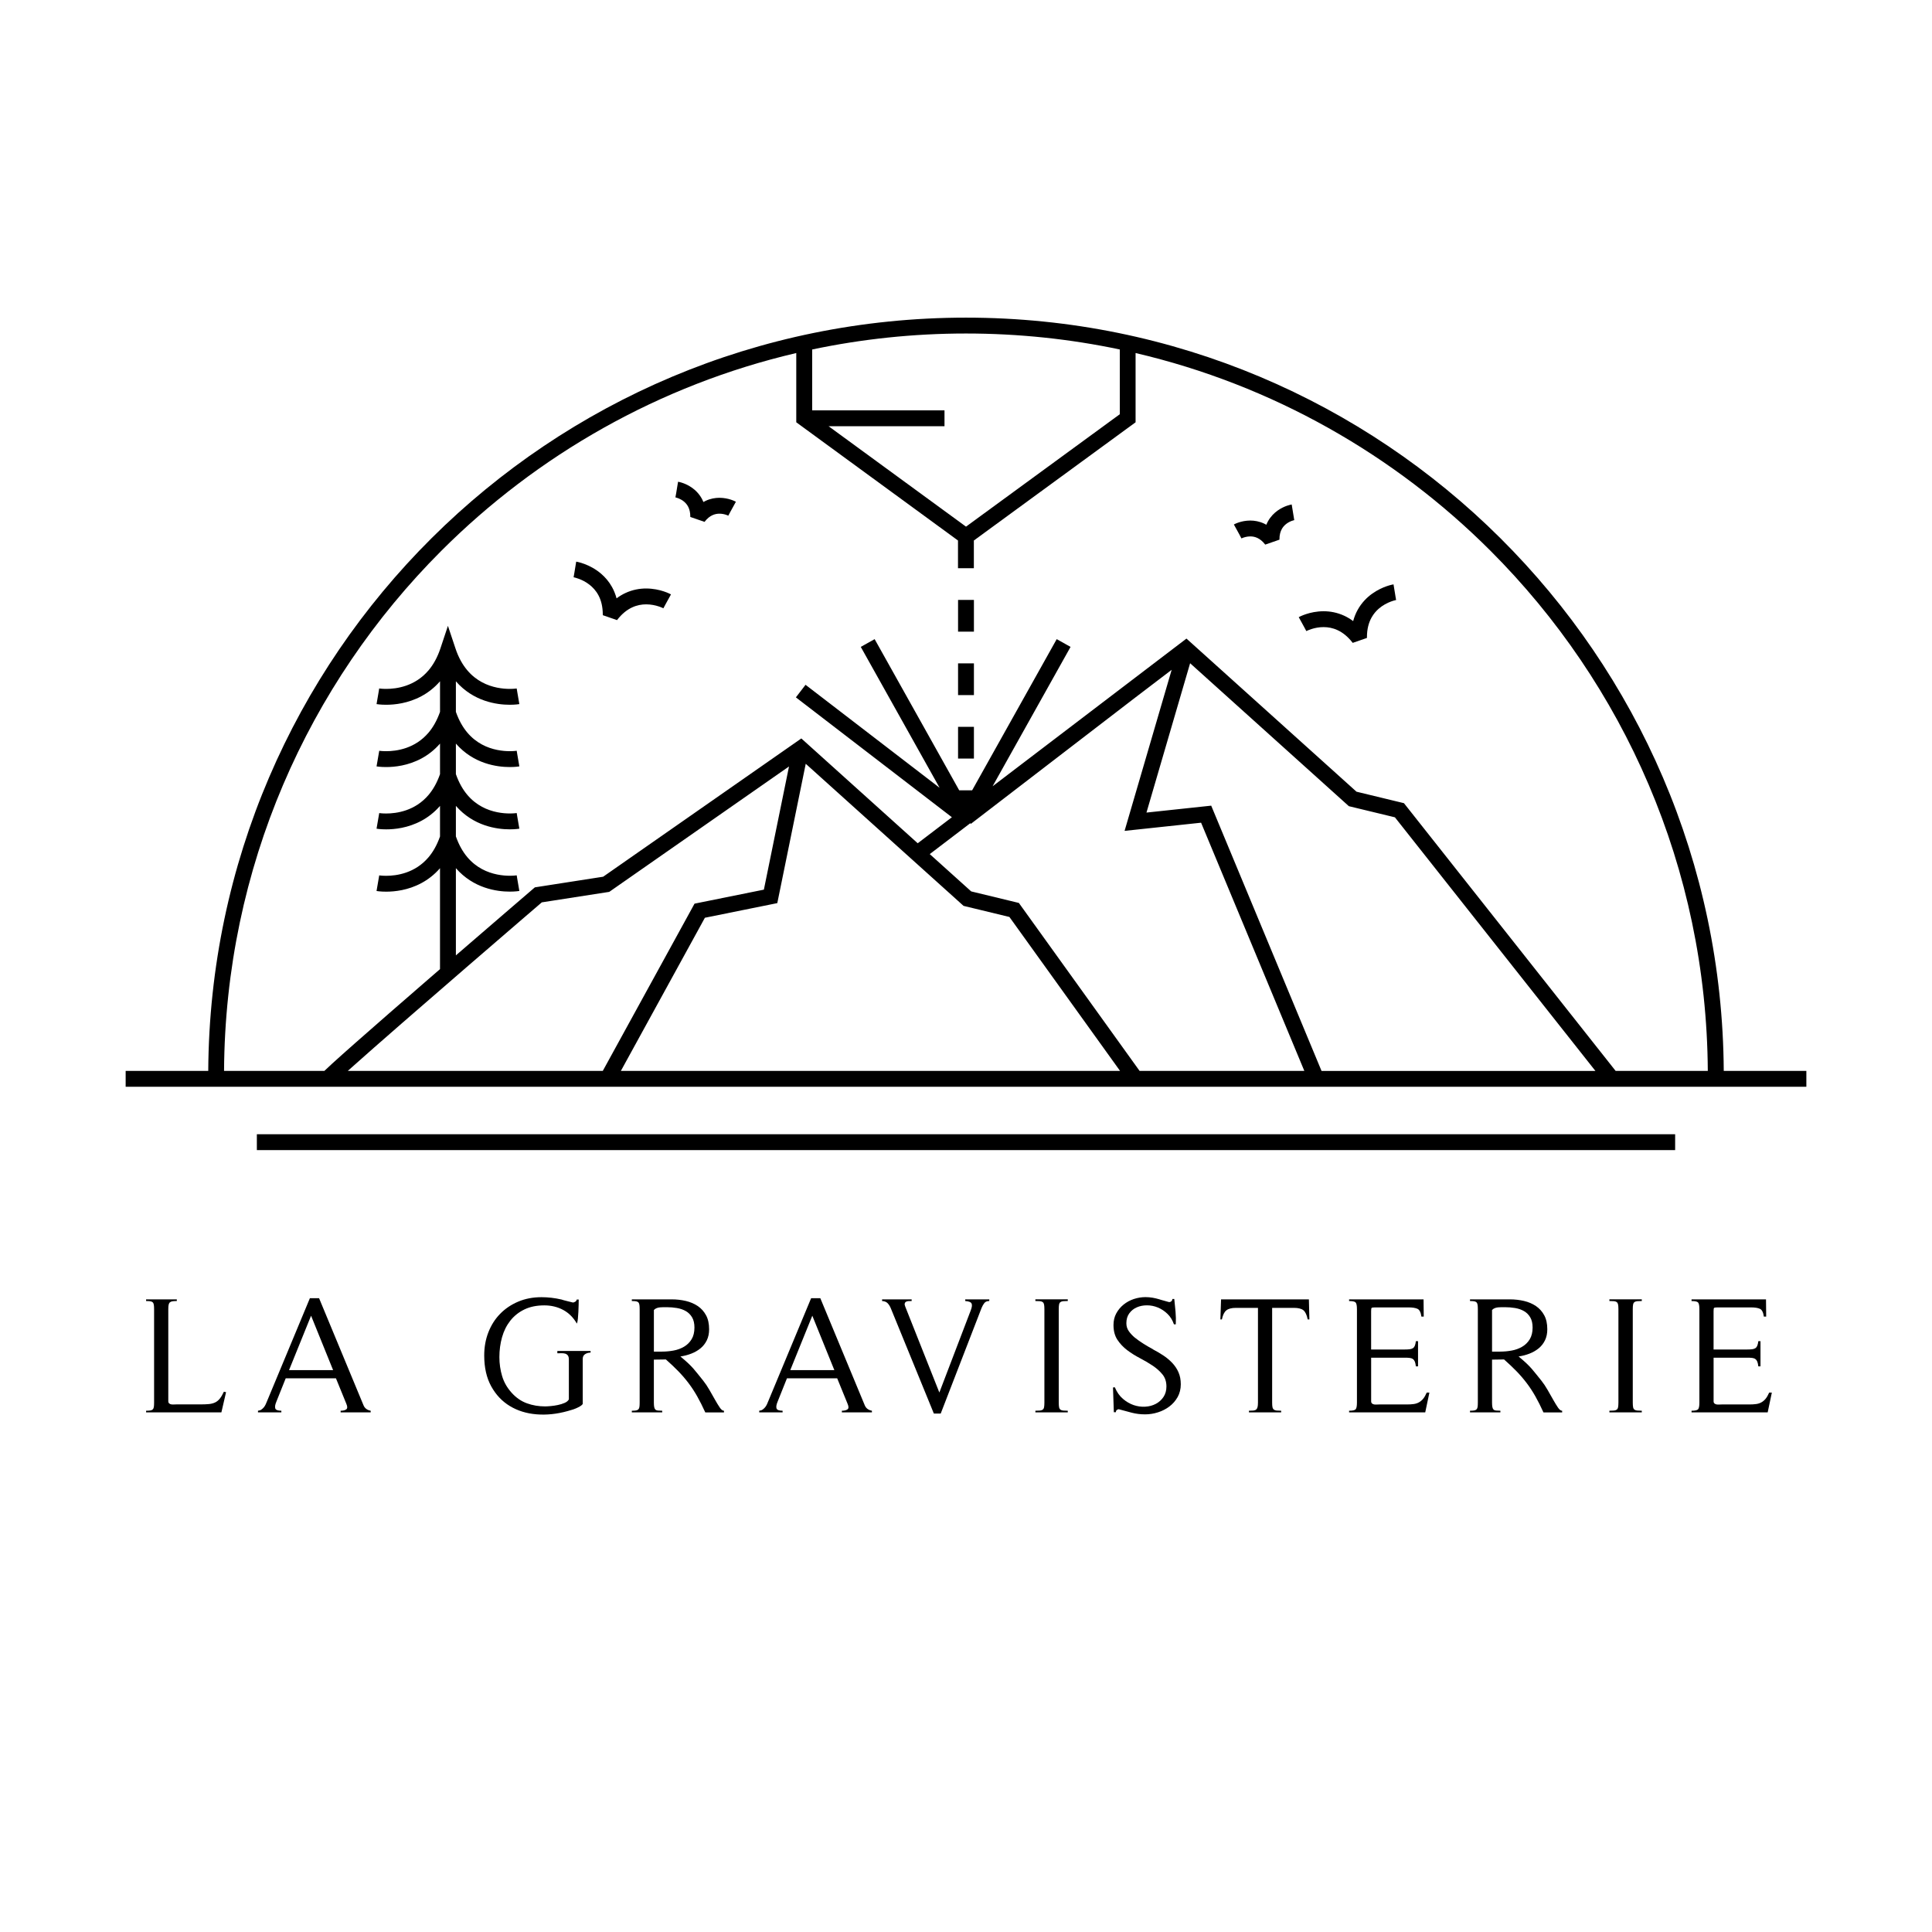 <?xml version="1.0" encoding="UTF-8"?>
<svg xmlns="http://www.w3.org/2000/svg" viewBox="0 0 1000 1000">
  <g id="Dessin">
    <polyline id="ligne" points="132.95 595.29 867.05 595.29 867.05 587.08 132.95 587.08"/>
    <g id="Oiseaux">
      <path id="Oiseau_G2" data-name="Oiseau G2" d="M347.3,307.66c-.34-.17-5.5-3.03-12.86-3.06-3.28,0-7.02.61-10.78,2.37-1.52.71-3.04,1.62-4.53,2.73-.58-2.14-1.37-4.08-2.33-5.81-1.56-2.82-3.52-5.07-5.54-6.82-3.04-2.64-6.22-4.19-8.66-5.12-2.44-.92-4.16-1.22-4.36-1.25l-1.33,8.1.41-2.5-.43,2.5h.03c.42.07,4.47.97,8.07,3.75,1.81,1.39,3.53,3.21,4.82,5.68,1.29,2.47,2.18,5.62,2.19,9.86v.33s7.36,2.55,7.36,2.55c2.61-3.39,5.25-5.37,7.79-6.56,2.53-1.19,5-1.59,7.29-1.6,2.56,0,4.87.53,6.5,1.07.82.27,1.46.53,1.88.72.21.09.36.17.45.21l.09.04h0s1.12-2.08,1.12-2.08l2.82-5.12h0Z"/>
      <path id="Oiseau._G1" data-name="Oiseau. G1" d="M380.89,259.7c-.34-.17-3.64-2.01-8.5-2.04-2.17,0-4.66.4-7.16,1.58-.38.18-.76.38-1.14.6-.25-.61-.53-1.2-.83-1.75-1.04-1.87-2.34-3.37-3.68-4.54-2.02-1.75-4.09-2.76-5.69-3.37-1.6-.6-2.73-.8-2.93-.83l-1.33,8.1.36-2.19-.4,2.19.09.02c.47.09,2.6.68,4.33,2.13.87.72,1.66,1.62,2.26,2.83.59,1.22,1.03,2.77,1.03,4.97v.18s7.36,2.54,7.36,2.54c1.42-1.85,2.79-2.84,4.06-3.44,1.27-.59,2.5-.8,3.67-.8,1.31,0,2.53.28,3.38.56.43.14.76.28.97.37l.21.1h.02s.98-1.84.98-1.84l2.95-5.36h0Z"/>
      <path id="Oiseau_D2" data-name="Oiseau D2" d="M722.24,308.31l.37,2.26-1.33-8.1c-.35.07-5.52.91-10.98,4.77-2.72,1.93-5.5,4.67-7.58,8.43-.96,1.72-1.75,3.67-2.33,5.81-1.49-1.11-3.01-2.02-4.53-2.73-3.76-1.76-7.5-2.37-10.78-2.37-7.37.03-12.52,2.9-12.86,3.06l2.82,5.14,1.11,2.07h.02s0-.01,0-.01l-.02-.03.02.03h.02c.41-.23,4.25-2.07,8.89-2.05,2.29,0,4.76.41,7.29,1.6,2.53,1.19,5.18,3.16,7.79,6.56l7.36-2.55v-.33c0-4.45.99-7.69,2.38-10.22,1.05-1.89,2.35-3.39,3.74-4.6,2.09-1.82,4.41-2.97,6.18-3.64.89-.34,1.63-.55,2.13-.68.25-.06.44-.11.55-.13l.11-.02h.01s-.39-2.26-.39-2.26Z"/>
      <path id="oiseau_D1" data-name="oiseau D1" d="M669.91,269.22l-1.33-8.1c-.35.07-3.67.6-7.27,3.14-1.79,1.27-3.65,3.09-5.03,5.6-.31.55-.58,1.14-.83,1.75-.38-.21-.76-.42-1.14-.6-2.5-1.17-4.99-1.58-7.16-1.58-4.87.03-8.16,1.87-8.5,2.04l2.99,5.43-.05-.08.98,1.87s.12-.07.36-.17c.71-.31,2.38-.88,4.22-.88,1.17,0,2.4.21,3.67.8,1.27.6,2.64,1.6,4.06,3.44l7.36-2.55v-.17c0-2.42.53-4.06,1.22-5.33.53-.95,1.17-1.69,1.88-2.31,1.06-.92,2.28-1.54,3.21-1.89.46-.18.85-.29,1.1-.35l.26-.06-.02-.1.02.1Z"/>
    </g>
    <g id="Traits">
      <rect id="T3" x="495.89" y="376.21" width="8.21" height="16.42"/>
      <rect id="T2" x="495.89" y="343.36" width="8.21" height="16.42"/>
      <rect id="T1" x="495.89" y="310.52" width="8.21" height="16.42"/>
    </g>
    <path id="Dessin_G" data-name="Dessin G" d="M892.21,554.3c-1.27-215.55-176.37-389.88-392.2-389.89-215.85,0-390.95,174.33-392.22,389.89h-42.75v8.21h46.86s776.21,0,776.21,0h46.86v-8.21h0s-42.75,0-42.75,0ZM420.39,180.89c25.68-5.41,52.31-8.27,79.62-8.27,27.29,0,53.92,2.85,79.6,8.27v33.51l-79.61,58.19-71.14-51.99h60.01v-8.21h-68.49v-31.48ZM180.02,554.3c.53-.48,1.08-.97,1.66-1.49,13.07-11.7,38-33.35,59.64-52.05,10.82-9.35,20.82-17.97,28.12-24.25,3.65-3.14,6.62-5.69,8.68-7.46,1-.86,1.78-1.53,2.32-1.99l34.91-5.43,93.04-64.91-13.01,63.76-35.89,7.25-47.49,86.57h-131.98ZM321.36,554.3l43.49-79.27,37.48-7.58,14.72-72.12,81.69,73.55,23.73,5.74,57.27,79.68h-258.37ZM589.85,554.3l-62.49-86.94-24.67-5.97-21.45-19.31,20.99-15.99.27.35,85.21-65.46h0l18.74-14.28-24.37,83.36,39.6-4.23,53.44,128.47h-85.27ZM684.02,554.3l-57.1-137.29-33.51,3.58,22.59-77.3,82.17,73.99,23.83,5.76,103.78,131.27h-141.76ZM836.25,554.3l-109.57-138.58-24.56-5.94-88.01-79.25-31.41,23.93h0s-.04.03-.04.03l-68.9,52.49,40.36-72.15-7.17-4.01-43.77,78.24h-6.7l-43.77-78.24-7.17,4.01,40.79,72.92-69.38-53.3-5,6.51,80.75,62.04-17.69,13.47-60.24-54.25-102.58,71.57-35.34,5.5-.89.76s-18.35,15.75-39.99,34.45v-45.14c4.51,5.19,9.84,8.26,14.78,9.97,5.1,1.77,9.8,2.17,13.12,2.17,2.91,0,4.77-.31,4.95-.34l-1.09-6.35-.28-1.74s-1.4.22-3.58.22c-3.54,0-9.12-.6-14.4-3.46-2.65-1.43-5.25-3.4-7.61-6.2-2.26-2.69-4.3-6.16-5.89-10.7v-15.81c4.51,5.19,9.84,8.26,14.78,9.97,5.1,1.77,9.8,2.17,13.12,2.17,2.91,0,4.77-.31,4.95-.34l-1.09-6.35-.28-1.74s-1.4.22-3.58.22c-3.54,0-9.12-.6-14.4-3.46-2.65-1.43-5.25-3.4-7.61-6.2-2.26-2.69-4.3-6.16-5.89-10.7v-15.81c4.51,5.19,9.84,8.26,14.78,9.97,5.1,1.77,9.8,2.17,13.12,2.17,2.91,0,4.77-.31,4.95-.34l-1.09-6.35-.28-1.74s-1.4.22-3.58.22c-3.54,0-9.12-.6-14.4-3.46-2.65-1.43-5.25-3.4-7.61-6.2-2.26-2.69-4.3-6.16-5.89-10.7v-15.81c4.51,5.19,9.84,8.26,14.78,9.97,5.1,1.77,9.8,2.17,13.12,2.17,2.91,0,4.77-.31,4.94-.34l-1.08-6.33-.29-1.76s-1.4.22-3.58.22c-3.54,0-9.12-.6-14.4-3.46-2.65-1.43-5.25-3.4-7.61-6.2-2.36-2.8-4.49-6.45-6.1-11.29l-3.9-11.68-3.89,11.68c-1.62,4.84-3.75,8.49-6.1,11.29-3.54,4.19-7.63,6.56-11.59,7.95-3.95,1.38-7.77,1.72-10.42,1.71-1.16,0-2.09-.06-2.72-.12-.31-.03-.54-.06-.69-.08l-.15-.02h-.02s-.29,1.79-.29,1.79l.31-1.79-1.38,8.09c.18.03,2.04.34,4.95.34,4.42,0,11.33-.7,18.29-4.44,3.33-1.79,6.65-4.3,9.61-7.71v15.82c-1.59,4.54-3.63,8.01-5.89,10.7-3.54,4.19-7.63,6.56-11.59,7.95-3.95,1.38-7.77,1.72-10.42,1.71-1.16,0-2.09-.06-2.72-.12-.31-.03-.54-.06-.69-.08l-.15-.02h0s-1.39,8.09-1.39,8.09c.18.03,2.04.34,4.95.34,4.42,0,11.33-.7,18.29-4.44,3.33-1.79,6.65-4.3,9.61-7.7v15.82c-1.59,4.54-3.63,8.01-5.89,10.7-3.54,4.19-7.63,6.56-11.59,7.95-3.95,1.38-7.77,1.72-10.42,1.71-1.16,0-2.09-.06-2.72-.12-.31-.03-.54-.06-.69-.08l-.15-.02h0s-1.39,8.09-1.39,8.09c.18.03,2.04.34,4.95.34,4.42,0,11.33-.7,18.29-4.44,3.33-1.79,6.65-4.3,9.61-7.7v15.82c-1.59,4.54-3.63,8.01-5.89,10.7-3.54,4.19-7.63,6.56-11.59,7.95-3.95,1.38-7.77,1.72-10.42,1.71-1.16,0-2.09-.06-2.72-.12-.31-.03-.54-.06-.69-.08l-.15-.02h0s-1.39,8.09-1.39,8.09c.18.03,2.04.34,4.95.34,4.42,0,11.33-.7,18.29-4.44,3.33-1.79,6.65-4.3,9.61-7.7v52.24c-2.08,1.8-4.17,3.61-6.26,5.42-13.62,11.8-27.23,23.65-37.46,32.68-5.11,4.51-9.38,8.32-12.39,11.07-1.51,1.38-2.7,2.49-3.56,3.33-.07.07-.12.12-.18.18h-51.93c.63-105.13,43.47-200.21,112.46-269.2,49.7-49.7,112.94-85.82,183.72-102.38v35.85s83.71,61.19,83.71,61.19v14.34h8.21v-14.34l83.71-61.19v-35.85c70.78,16.56,134.02,52.69,183.72,102.38,68.98,68.99,111.83,164.07,112.46,269.2h-47.75Z"/>
  </g>
  <g id="Texte">
    <g>
      <path d="M114.6,731.05h-38.98v-.86c.92,0,1.66-.04,2.2-.13.55-.09.96-.27,1.25-.56.29-.29.48-.71.56-1.25.09-.55.13-1.31.13-2.29v-48.31c0-.92-.04-1.67-.13-2.25-.09-.58-.27-1.01-.56-1.3-.29-.29-.71-.48-1.25-.56-.55-.09-1.28-.13-2.2-.13v-.86h15.9v.86c-.92,0-1.67.04-2.25.13-.58.09-1.02.27-1.34.56-.32.29-.53.71-.65,1.25-.12.55-.17,1.31-.17,2.29v47.62c0,.52.16.91.48,1.17.32.26.69.42,1.12.48.43.06.89.07,1.38.04.49-.03.91-.04,1.25-.04h12.62c1.56,0,2.94-.06,4.15-.17,1.21-.11,2.28-.39,3.2-.82.92-.43,1.74-1.09,2.46-1.99.72-.89,1.43-2.09,2.12-3.59l1.12.26-2.42,10.46Z"/>
      <path d="M176.31,731.05v-.86c1.32,0,2.3-.24,2.94-.73.63-.49.63-1.45,0-2.9l-5.36-13.14h-26.01l-4.84,12.1c-.63,1.5-.82,2.65-.56,3.46.26.81,1.31,1.21,3.15,1.21v.86h-12.1v-.86c.69-.06,1.28-.26,1.77-.6.49-.35.92-.75,1.3-1.21.37-.46.69-.98.95-1.56.26-.58.5-1.15.73-1.73l22.12-53.15h4.75l22.99,55.4c.63,1.56,1.87,2.51,3.72,2.85v.86h-15.56ZM161.01,681.01l-11.41,28.17h22.82l-11.41-28.17Z"/>
      <path d="M302.87,700.89c-.84.52-1.25,1.35-1.25,2.51v23.33c-.35.46-.85.88-1.51,1.25-.66.38-1.37.72-2.12,1.04-.75.32-1.5.58-2.25.78-.75.2-1.38.39-1.9.56-5.59,1.56-10.98,2.12-16.16,1.69-5.19-.43-9.78-1.86-13.78-4.28-4-2.42-7.22-5.82-9.64-10.2-2.42-4.38-3.63-9.71-3.63-15.99,0-4.32.72-8.33,2.16-12.01,1.44-3.69,3.47-6.87,6.09-9.55,2.62-2.68,5.75-4.78,9.38-6.31,3.63-1.53,7.63-2.29,12.01-2.29,3.4,0,6.86.4,10.37,1.21.11.06.49.17,1.12.35.63.17,1.31.35,2.03.52.72.17,1.66.4,2.81.69.4-.06.81-.22,1.21-.47.4-.26.63-.62.69-1.08h1.04c0,.63-.02,1.54-.04,2.72-.03,1.18-.07,2.41-.13,3.67-.06,1.27-.14,2.46-.26,3.59-.12,1.12-.29,1.94-.52,2.46.06.12.11.22.17.3.06.09.11.19.17.3l-.35-.6c-1.79-3.11-4.13-5.46-7.04-7.04-2.91-1.58-6.18-2.38-9.81-2.38-3.98,0-7.42.71-10.33,2.12-2.91,1.41-5.33,3.34-7.26,5.79-1.93,2.45-3.36,5.3-4.28,8.56-.92,3.26-1.38,6.7-1.38,10.33,0,3.4.48,6.68,1.43,9.85.95,3.17,2.61,6.05,4.97,8.64,2.3,2.54,4.93,4.34,7.86,5.4,2.94,1.07,6.08,1.6,9.42,1.6.69,0,1.66-.06,2.9-.17,1.24-.11,2.48-.3,3.72-.56,1.24-.26,2.39-.62,3.46-1.08,1.07-.46,1.8-1.07,2.2-1.82v-20.57c0-.98-.17-1.7-.52-2.16-.35-.46-.81-.78-1.38-.95-.58-.17-1.21-.24-1.9-.22-.69.03-1.41.04-2.16.04v-1.21h17.2v.86c-1.04,0-1.97.26-2.81.78ZM298.94,685.68c-.06-.11-.12-.22-.17-.3-.06-.09-.12-.19-.17-.3l.35.6Z"/>
      <path d="M365.05,731.05c-1.38-3.05-2.77-5.8-4.15-8.25-1.38-2.45-2.88-4.74-4.49-6.87-1.61-2.13-3.37-4.18-5.27-6.14-1.9-1.96-4.06-4-6.48-6.14l-6.22.09v22.21c0,.98.06,1.76.17,2.33.11.58.32,1.01.6,1.3.29.29.72.46,1.3.52.58.06,1.32.09,2.25.09v.86h-15.73v-.86c.86,0,1.57-.04,2.12-.13.55-.09.96-.27,1.25-.56.29-.29.48-.71.56-1.25.09-.55.13-1.31.13-2.29v-48.31c0-.92-.04-1.67-.13-2.25-.09-.58-.27-1.01-.56-1.3-.29-.29-.71-.48-1.25-.56-.55-.09-1.25-.13-2.12-.13v-.86h20.65c2.53,0,4.97.27,7.3.82,2.33.55,4.39,1.43,6.18,2.64,1.79,1.21,3.21,2.79,4.28,4.75,1.07,1.96,1.6,4.38,1.6,7.26,0,2.19-.4,4.1-1.21,5.75-.81,1.64-1.9,3.02-3.28,4.15-1.38,1.12-2.97,2.03-4.75,2.72-1.79.69-3.66,1.18-5.62,1.47,1.67,1.38,3.02,2.56,4.06,3.54,1.04.98,1.94,1.92,2.72,2.81.78.89,1.54,1.82,2.29,2.77.75.95,1.64,2.06,2.68,3.33,1.15,1.44,2.25,3.07,3.28,4.88,1.04,1.82,2,3.52,2.9,5.1.89,1.58,1.71,2.92,2.46,4.02.75,1.09,1.47,1.64,2.16,1.64v.86h-9.68ZM338.44,699.59h4.15c2.07,0,4.11-.19,6.09-.56,1.99-.37,3.79-1.04,5.4-1.99,1.61-.95,2.91-2.23,3.89-3.85.98-1.61,1.47-3.63,1.47-6.05,0-2.13-.4-3.89-1.21-5.27-.81-1.38-1.89-2.46-3.24-3.24-1.35-.78-2.9-1.31-4.62-1.6-1.73-.29-3.49-.43-5.27-.43h-1.73c-.58,0-1.18.03-1.81.09-.63.06-1.22.2-1.77.43-.55.23-.99.55-1.34.95v21.52Z"/>
      <path d="M435.75,731.05v-.86c1.32,0,2.3-.24,2.94-.73.63-.49.63-1.45,0-2.9l-5.36-13.14h-26.01l-4.84,12.1c-.63,1.5-.82,2.65-.56,3.46.26.81,1.31,1.21,3.15,1.21v.86h-12.1v-.86c.69-.06,1.28-.26,1.77-.6.49-.35.92-.75,1.3-1.21.37-.46.69-.98.95-1.56.26-.58.5-1.15.73-1.73l22.12-53.15h4.75l22.99,55.4c.63,1.56,1.87,2.51,3.72,2.85v.86h-15.56ZM420.45,681.01l-11.41,28.17h22.82l-11.41-28.17Z"/>
      <path d="M509.51,674.44c-.55.69-1.02,1.53-1.43,2.51l-21.17,54.71h-3.54l-22.3-54.53c-.46-1.09-1.02-1.97-1.69-2.64-.66-.66-1.6-1.02-2.81-1.08v-.86h15.3v.86c-.58,0-1.12.01-1.64.04-.52.03-.95.14-1.3.35-.35.2-.56.5-.65.91-.09.4.01.95.3,1.64l17.63,44.42,16.25-42.52c.63-1.61.78-2.79.43-3.54-.35-.75-1.44-1.18-3.28-1.3v-.86h12.44v.86c-1.15,0-2,.35-2.55,1.04Z"/>
      <path d="M535.91,731.05v-.86c.98,0,1.77-.03,2.38-.09s1.08-.22,1.43-.48c.35-.26.58-.68.69-1.25.11-.58.17-1.38.17-2.42v-48.31c0-1.04-.06-1.84-.17-2.42-.12-.58-.35-.99-.69-1.25-.35-.26-.82-.42-1.43-.48-.6-.06-1.4-.09-2.38-.09v-.86h16.77v.86c-.98,0-1.77.03-2.38.09-.6.06-1.08.22-1.43.48-.35.26-.58.68-.69,1.25-.12.58-.17,1.38-.17,2.42v48.31c0,1.04.06,1.84.17,2.42.11.58.35.99.69,1.25.35.26.82.42,1.43.48s1.4.09,2.38.09v.86h-16.77Z"/>
      <path d="M577.99,729.88c-.29.26-.43.62-.43,1.08h-1.04l-.43-12.62.17-.26h.78c1.04,2.48,2.43,4.46,4.19,5.96,1.76,1.5,3.61,2.58,5.57,3.24,1.96.66,3.95.94,5.96.82,2.02-.11,3.85-.6,5.49-1.47s2.97-2.06,3.98-3.59c1.01-1.53,1.51-3.33,1.51-5.4,0-2.48-.68-4.55-2.03-6.22-1.35-1.67-3.04-3.18-5.06-4.54-2.02-1.35-4.22-2.65-6.61-3.89-2.39-1.24-4.6-2.62-6.61-4.15-2.02-1.53-3.7-3.31-5.06-5.36-1.35-2.04-2.03-4.59-2.03-7.65,0-2.25.48-4.25,1.43-6.01.95-1.76,2.2-3.27,3.76-4.54,1.56-1.27,3.33-2.23,5.31-2.9,1.99-.66,4.02-.99,6.09-.99,1.21,0,2.41.1,3.59.3,1.18.2,2.35.48,3.5.82.11.06.43.16.95.3.52.14,1.08.3,1.69.47s1.17.33,1.69.48c.52.14.81.22.86.22.98-.11,1.53-.66,1.64-1.64h.95c.23,2.13.45,4.32.65,6.57.2,2.25.24,4.44.13,6.57h-.95c-.75-2.19-1.87-4-3.37-5.44-1.5-1.44-3.15-2.53-4.97-3.28-1.81-.75-3.7-1.12-5.66-1.12s-3.64.35-5.23,1.04c-1.59.69-2.88,1.73-3.89,3.11-1.01,1.38-1.51,3.08-1.51,5.1,0,1.56.42,2.92,1.25,4.1.83,1.18,1.83,2.26,2.98,3.24,1.5,1.21,3.08,2.33,4.75,3.37,1.67,1.04,3.37,2.02,5.1,2.94l-.6-.26c1.9.98,3.73,2.05,5.49,3.2,1.76,1.15,3.33,2.45,4.71,3.89,1.38,1.44,2.48,3.07,3.28,4.88.81,1.81,1.21,3.9,1.21,6.27s-.55,4.68-1.64,6.61c-1.1,1.93-2.52,3.56-4.28,4.88-1.76,1.33-3.73,2.33-5.92,3.02-2.19.69-4.41,1.04-6.65,1.04-2.42,0-4.72-.29-6.91-.86-2.19-.58-4.44-1.18-6.74-1.81-.4.06-.75.22-1.04.47Z"/>
      <path d="M676.86,682.91c-.46-2.3-1.2-3.87-2.2-4.71-1.01-.83-2.67-1.25-4.97-1.25h-11.23v49c0,1.04.06,1.83.17,2.38.11.55.35.97.69,1.25s.82.46,1.43.52,1.4.09,2.38.09v.86h-16.68v-.86c.92,0,1.69-.03,2.29-.09s1.08-.23,1.43-.52.59-.71.73-1.25c.14-.55.22-1.34.22-2.38v-49h-11.41c-2.25,0-3.9.43-4.97,1.3-1.07.86-1.83,2.42-2.29,4.67h-.78l.35-10.37h45.46l.26,10.37h-.86Z"/>
      <path d="M737.7,731.05h-39.41v-.86c1.79,0,2.91-.24,3.37-.73.46-.49.69-1.66.69-3.5v-48.31c0-1.84-.23-3.01-.69-3.5-.46-.49-1.58-.73-3.37-.73v-.86h38.54l.09,8.9h-1.21c-.29-2.19-.97-3.53-2.03-4.02-1.07-.49-2.61-.73-4.62-.73h-17.46c-.98,0-1.54.1-1.69.3-.14.2-.22.76-.22,1.69v19.79h17.54c.92,0,1.73-.04,2.42-.13.69-.09,1.25-.27,1.69-.56.43-.29.76-.72.99-1.3.23-.58.4-1.35.52-2.33h1.12v13.05h-1.12c-.12-1.04-.29-1.84-.52-2.42-.23-.58-.56-1.02-.99-1.34-.43-.32-.98-.52-1.64-.6-.66-.09-1.48-.13-2.46-.13h-17.54v22.56c0,.52.16.91.48,1.17.32.26.69.42,1.12.48.43.06.89.07,1.38.04.49-.03.91-.04,1.25-.04h14.26c1.38,0,2.58-.07,3.59-.22,1.01-.14,1.92-.45,2.72-.91.81-.46,1.53-1.08,2.16-1.86.63-.78,1.24-1.83,1.81-3.15h1.38l-2.16,10.28Z"/>
      <path d="M798.89,731.05c-1.38-3.05-2.77-5.8-4.15-8.25-1.38-2.45-2.88-4.74-4.49-6.87-1.61-2.13-3.37-4.18-5.27-6.14-1.9-1.96-4.06-4-6.48-6.14l-6.22.09v22.21c0,.98.06,1.76.17,2.33.11.58.32,1.01.6,1.3.29.29.72.46,1.3.52.58.06,1.32.09,2.25.09v.86h-15.73v-.86c.86,0,1.57-.04,2.12-.13.55-.09.96-.27,1.25-.56.29-.29.48-.71.56-1.25.09-.55.13-1.31.13-2.29v-48.31c0-.92-.04-1.67-.13-2.25-.09-.58-.27-1.01-.56-1.3-.29-.29-.71-.48-1.25-.56-.55-.09-1.25-.13-2.12-.13v-.86h20.65c2.53,0,4.97.27,7.3.82,2.33.55,4.39,1.43,6.18,2.64,1.79,1.21,3.21,2.79,4.28,4.75,1.07,1.96,1.6,4.38,1.6,7.26,0,2.19-.4,4.1-1.21,5.75-.81,1.64-1.9,3.02-3.28,4.15-1.38,1.12-2.97,2.03-4.75,2.72-1.79.69-3.66,1.18-5.62,1.47,1.67,1.38,3.02,2.56,4.06,3.54,1.04.98,1.94,1.92,2.72,2.81.78.89,1.54,1.82,2.29,2.77.75.95,1.64,2.06,2.68,3.33,1.15,1.44,2.25,3.07,3.28,4.88,1.04,1.82,2,3.52,2.9,5.1.89,1.58,1.71,2.92,2.46,4.02.75,1.09,1.47,1.64,2.16,1.64v.86h-9.68ZM772.27,699.59h4.15c2.07,0,4.11-.19,6.09-.56,1.99-.37,3.79-1.04,5.4-1.99,1.61-.95,2.91-2.23,3.89-3.85.98-1.61,1.47-3.63,1.47-6.05,0-2.13-.4-3.89-1.21-5.27-.81-1.38-1.89-2.46-3.24-3.24-1.35-.78-2.9-1.31-4.62-1.6-1.73-.29-3.49-.43-5.27-.43h-1.73c-.58,0-1.18.03-1.81.09-.63.06-1.22.2-1.77.43-.55.23-.99.55-1.34.95v21.52Z"/>
      <path d="M833.02,731.05v-.86c.98,0,1.77-.03,2.38-.09s1.08-.22,1.43-.48c.35-.26.58-.68.69-1.25.11-.58.17-1.38.17-2.42v-48.31c0-1.04-.06-1.84-.17-2.42-.12-.58-.35-.99-.69-1.25-.35-.26-.82-.42-1.43-.48-.6-.06-1.4-.09-2.38-.09v-.86h16.77v.86c-.98,0-1.77.03-2.38.09-.6.06-1.08.22-1.43.48-.35.26-.58.68-.69,1.25-.12.58-.17,1.38-.17,2.42v48.31c0,1.04.06,1.84.17,2.42.11.58.35.99.69,1.25.35.26.82.42,1.43.48s1.4.09,2.38.09v.86h-16.77Z"/>
      <path d="M914.95,731.05h-39.41v-.86c1.79,0,2.91-.24,3.37-.73.46-.49.69-1.66.69-3.5v-48.31c0-1.84-.23-3.01-.69-3.5-.46-.49-1.58-.73-3.37-.73v-.86h38.54l.09,8.9h-1.21c-.29-2.19-.97-3.53-2.03-4.02-1.07-.49-2.61-.73-4.62-.73h-17.46c-.98,0-1.54.1-1.69.3-.14.2-.22.76-.22,1.69v19.79h17.54c.92,0,1.73-.04,2.42-.13.69-.09,1.25-.27,1.69-.56.43-.29.76-.72.99-1.3.23-.58.4-1.35.52-2.33h1.12v13.05h-1.12c-.12-1.04-.29-1.84-.52-2.42-.23-.58-.56-1.02-.99-1.34-.43-.32-.98-.52-1.64-.6-.66-.09-1.48-.13-2.46-.13h-17.54v22.56c0,.52.16.91.48,1.17.32.26.69.42,1.12.48.43.06.89.07,1.38.04.49-.03.91-.04,1.25-.04h14.26c1.38,0,2.58-.07,3.59-.22,1.01-.14,1.92-.45,2.72-.91.81-.46,1.53-1.08,2.16-1.86.63-.78,1.24-1.83,1.81-3.15h1.38l-2.16,10.28Z"/>
    </g>
  </g>
</svg>